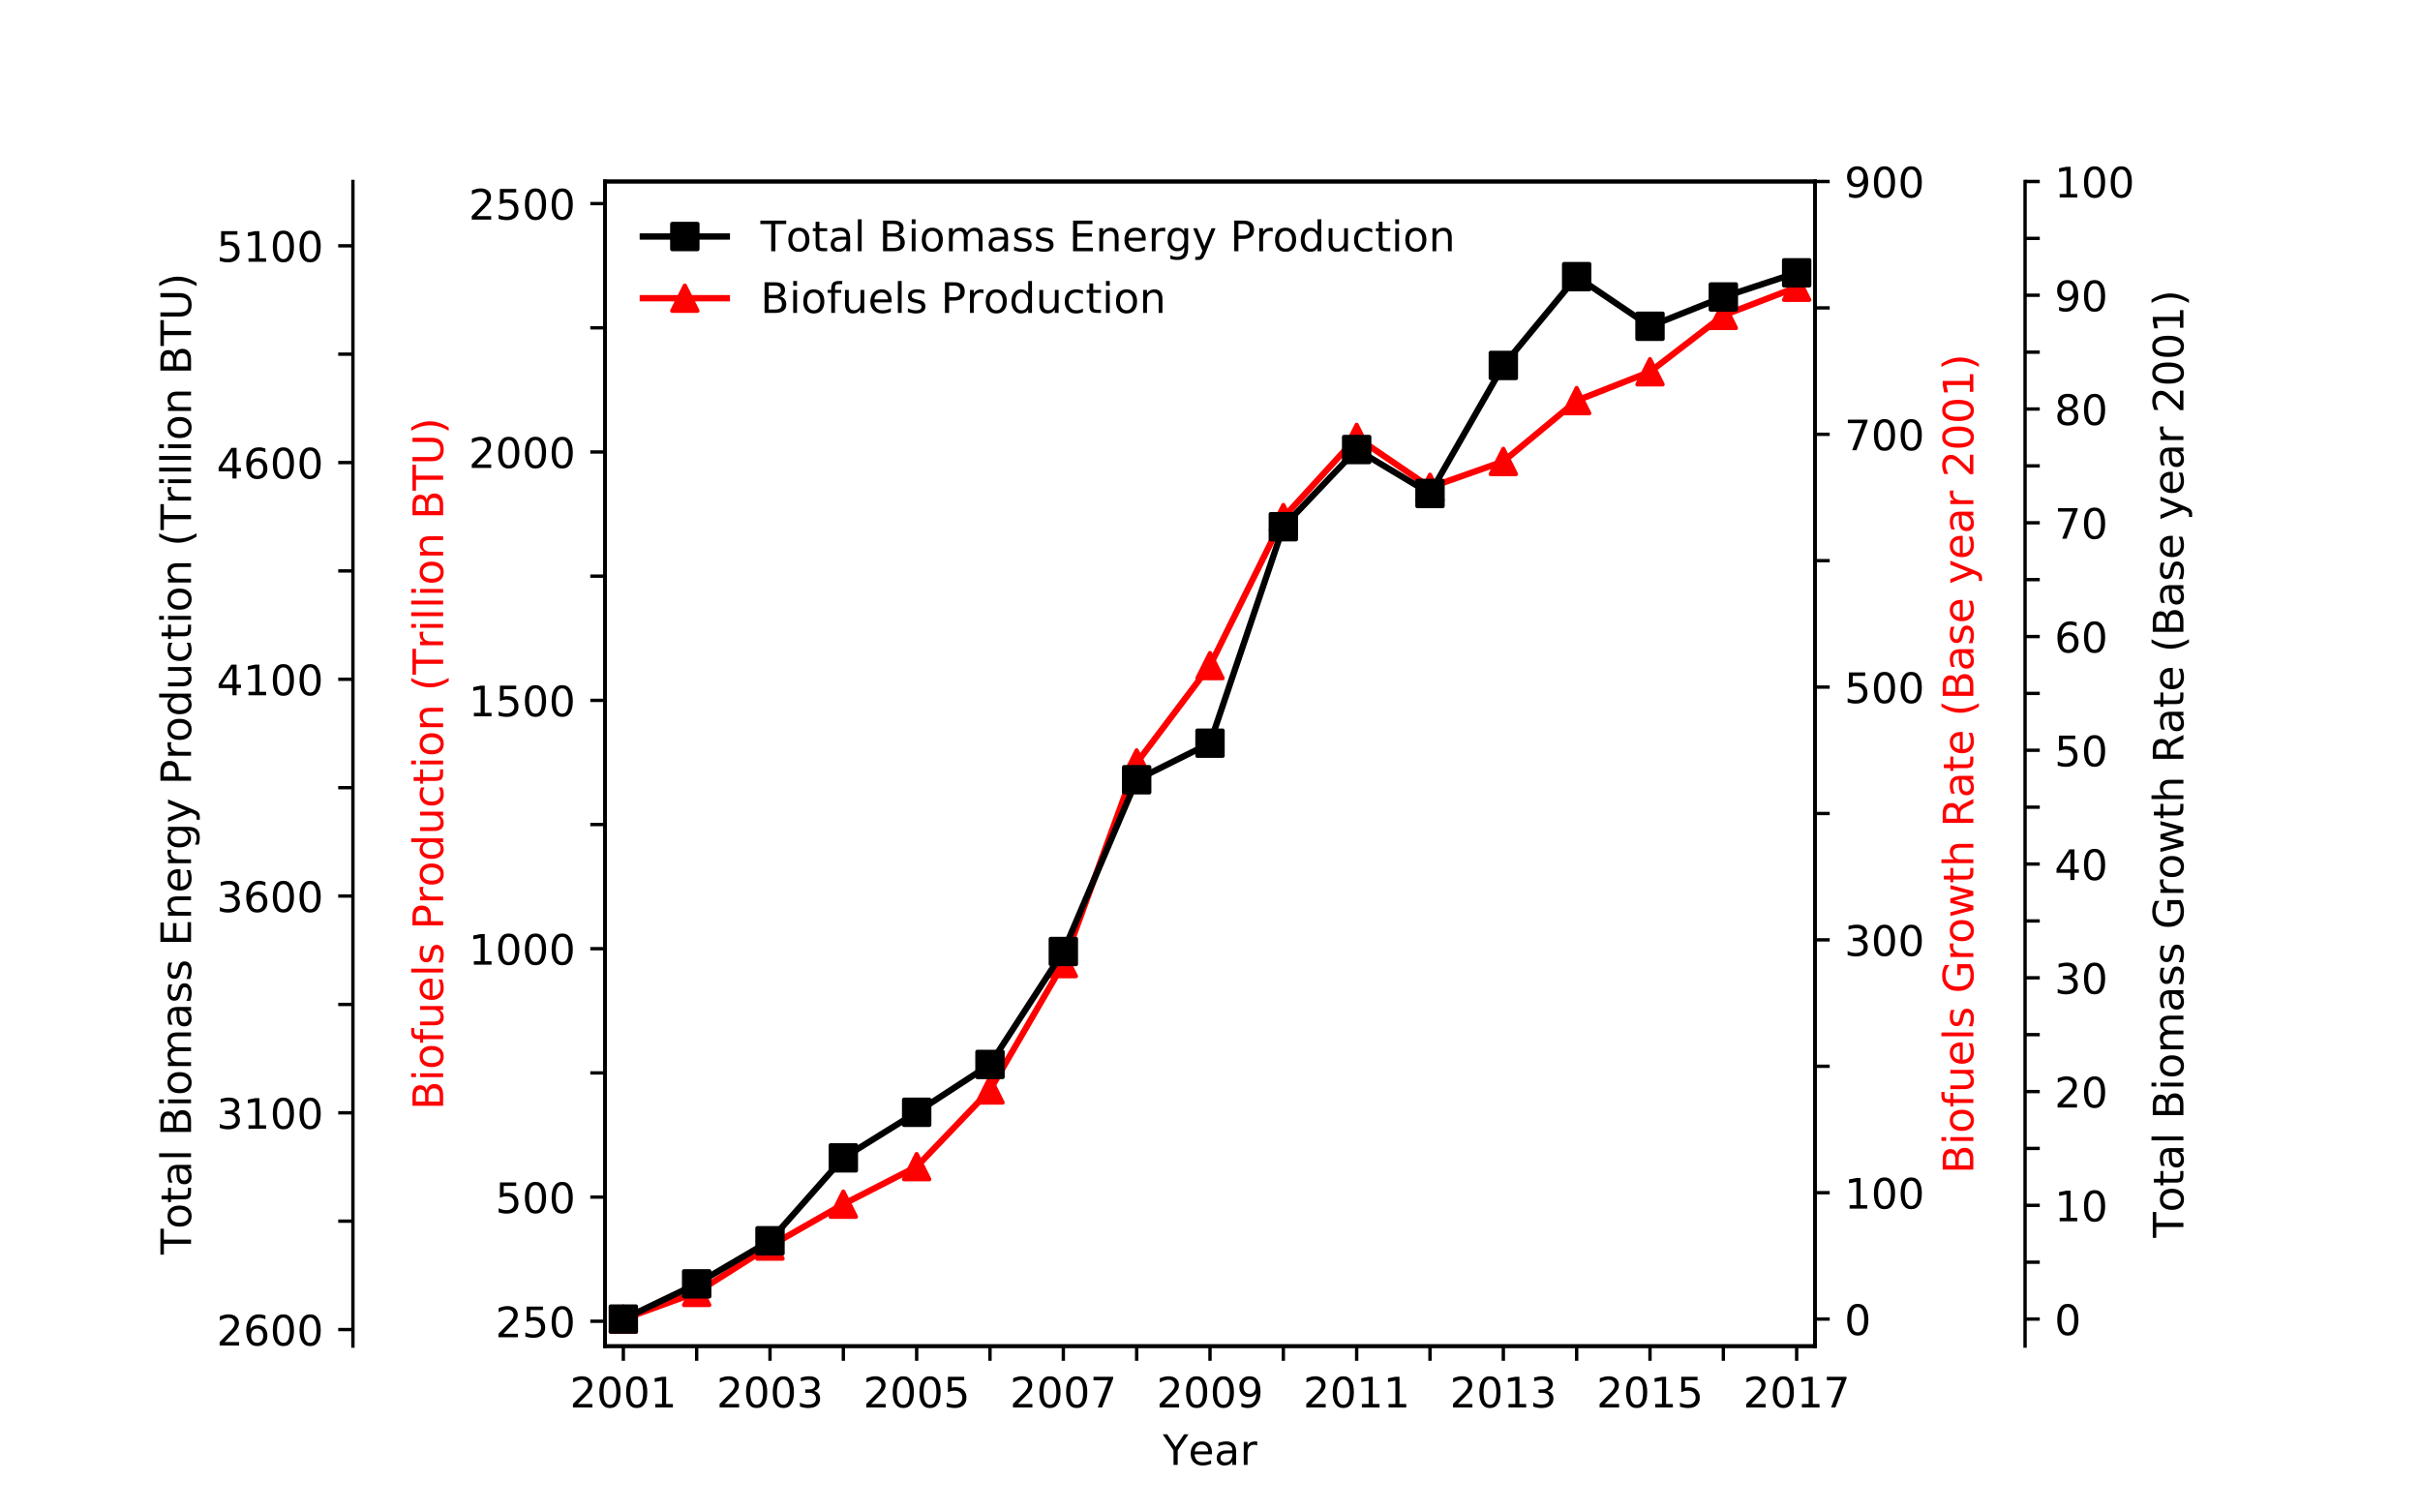 <?xml version="1.0" encoding="utf-8" standalone="no"?>
<!DOCTYPE svg PUBLIC "-//W3C//DTD SVG 1.1//EN"
  "http://www.w3.org/Graphics/SVG/1.1/DTD/svg11.dtd">
<!-- Created with matplotlib (http://matplotlib.org/) -->
<svg height="360pt" version="1.1" viewBox="0 0 576 360" width="576pt" xmlns="http://www.w3.org/2000/svg" xmlns:xlink="http://www.w3.org/1999/xlink">
 <defs>
  <style type="text/css">
*{stroke-linecap:butt;stroke-linejoin:round;}
  </style>
 </defs>
 <g id="figure_1">
  <g id="patch_1">
   <path d="M 0 360 
L 576 360 
L 576 0 
L 0 0 
z
" style="fill:#ffffff;"/>
  </g>
  <g id="axes_1">
   <g id="patch_2">
    <path d="M 144 320.4 
L 432 320.4 
L 432 43.2 
L 144 43.2 
z
" style="fill:#ffffff;"/>
   </g>
   <g id="matplotlib.axis_1">
    <g id="xtick_1">
     <g id="line2d_1">
      <defs>
       <path d="M 0 0 
L 0 3.5 
" id="mcd5479db52" style="stroke:#000000;stroke-width:0.8;"/>
      </defs>
      <g>
       <use style="stroke:#000000;stroke-width:0.8;" x="148.364" xlink:href="#mcd5479db52" y="320.4"/>
      </g>
     </g>
     <g id="text_1">
      <!-- 2001 -->
      <defs>
       <path d="M 19.188 8.297 
L 53.609 8.297 
L 53.609 0 
L 7.328 0 
L 7.328 8.297 
Q 12.938 14.109 22.625 23.891 
Q 32.328 33.688 34.812 36.531 
Q 39.547 41.844 41.422 45.531 
Q 43.312 49.219 43.312 52.781 
Q 43.312 58.594 39.234 62.25 
Q 35.156 65.922 28.609 65.922 
Q 23.969 65.922 18.812 64.312 
Q 13.672 62.703 7.812 59.422 
L 7.812 69.391 
Q 13.766 71.781 18.938 73 
Q 24.125 74.219 28.422 74.219 
Q 39.75 74.219 46.484 68.547 
Q 53.219 62.891 53.219 53.422 
Q 53.219 48.922 51.531 44.891 
Q 49.859 40.875 45.406 35.406 
Q 44.188 33.984 37.641 27.219 
Q 31.109 20.453 19.188 8.297 
z
" id="DejaVuSans-32"/>
       <path d="M 31.781 66.406 
Q 24.172 66.406 20.328 58.906 
Q 16.5 51.422 16.5 36.375 
Q 16.5 21.391 20.328 13.891 
Q 24.172 6.391 31.781 6.391 
Q 39.453 6.391 43.281 13.891 
Q 47.125 21.391 47.125 36.375 
Q 47.125 51.422 43.281 58.906 
Q 39.453 66.406 31.781 66.406 
z
M 31.781 74.219 
Q 44.047 74.219 50.516 64.516 
Q 56.984 54.828 56.984 36.375 
Q 56.984 17.969 50.516 8.266 
Q 44.047 -1.422 31.781 -1.422 
Q 19.531 -1.422 13.062 8.266 
Q 6.594 17.969 6.594 36.375 
Q 6.594 54.828 13.062 64.516 
Q 19.531 74.219 31.781 74.219 
z
" id="DejaVuSans-30"/>
       <path d="M 12.406 8.297 
L 28.516 8.297 
L 28.516 63.922 
L 10.984 60.406 
L 10.984 69.391 
L 28.422 72.906 
L 38.281 72.906 
L 38.281 8.297 
L 54.391 8.297 
L 54.391 0 
L 12.406 0 
z
" id="DejaVuSans-31"/>
      </defs>
      <g transform="translate(135.639 334.998)scale(0.1 -0.1)">
       <use xlink:href="#DejaVuSans-32"/>
       <use x="63.623" xlink:href="#DejaVuSans-30"/>
       <use x="127.246" xlink:href="#DejaVuSans-30"/>
       <use x="190.869" xlink:href="#DejaVuSans-31"/>
      </g>
     </g>
    </g>
    <g id="xtick_2">
     <g id="line2d_2">
      <g>
       <use style="stroke:#000000;stroke-width:0.8;" x="165.818" xlink:href="#mcd5479db52" y="320.4"/>
      </g>
     </g>
    </g>
    <g id="xtick_3">
     <g id="line2d_3">
      <g>
       <use style="stroke:#000000;stroke-width:0.8;" x="183.273" xlink:href="#mcd5479db52" y="320.4"/>
      </g>
     </g>
     <g id="text_2">
      <!-- 2003 -->
      <defs>
       <path d="M 40.578 39.312 
Q 47.656 37.797 51.625 33 
Q 55.609 28.219 55.609 21.188 
Q 55.609 10.406 48.188 4.484 
Q 40.766 -1.422 27.094 -1.422 
Q 22.516 -1.422 17.656 -0.516 
Q 12.797 0.391 7.625 2.203 
L 7.625 11.719 
Q 11.719 9.328 16.594 8.109 
Q 21.484 6.891 26.812 6.891 
Q 36.078 6.891 40.938 10.547 
Q 45.797 14.203 45.797 21.188 
Q 45.797 27.641 41.281 31.266 
Q 36.766 34.906 28.719 34.906 
L 20.219 34.906 
L 20.219 43.016 
L 29.109 43.016 
Q 36.375 43.016 40.234 45.922 
Q 44.094 48.828 44.094 54.297 
Q 44.094 59.906 40.109 62.906 
Q 36.141 65.922 28.719 65.922 
Q 24.656 65.922 20.016 65.031 
Q 15.375 64.156 9.812 62.312 
L 9.812 71.094 
Q 15.438 72.656 20.344 73.438 
Q 25.25 74.219 29.594 74.219 
Q 40.828 74.219 47.359 69.109 
Q 53.906 64.016 53.906 55.328 
Q 53.906 49.266 50.438 45.094 
Q 46.969 40.922 40.578 39.312 
z
" id="DejaVuSans-33"/>
      </defs>
      <g transform="translate(170.548 334.998)scale(0.1 -0.1)">
       <use xlink:href="#DejaVuSans-32"/>
       <use x="63.623" xlink:href="#DejaVuSans-30"/>
       <use x="127.246" xlink:href="#DejaVuSans-30"/>
       <use x="190.869" xlink:href="#DejaVuSans-33"/>
      </g>
     </g>
    </g>
    <g id="xtick_4">
     <g id="line2d_4">
      <g>
       <use style="stroke:#000000;stroke-width:0.8;" x="200.727" xlink:href="#mcd5479db52" y="320.4"/>
      </g>
     </g>
    </g>
    <g id="xtick_5">
     <g id="line2d_5">
      <g>
       <use style="stroke:#000000;stroke-width:0.8;" x="218.182" xlink:href="#mcd5479db52" y="320.4"/>
      </g>
     </g>
     <g id="text_3">
      <!-- 2005 -->
      <defs>
       <path d="M 10.797 72.906 
L 49.516 72.906 
L 49.516 64.594 
L 19.828 64.594 
L 19.828 46.734 
Q 21.969 47.469 24.109 47.828 
Q 26.266 48.188 28.422 48.188 
Q 40.625 48.188 47.75 41.5 
Q 54.891 34.812 54.891 23.391 
Q 54.891 11.625 47.562 5.094 
Q 40.234 -1.422 26.906 -1.422 
Q 22.312 -1.422 17.547 -0.641 
Q 12.797 0.141 7.719 1.703 
L 7.719 11.625 
Q 12.109 9.234 16.797 8.062 
Q 21.484 6.891 26.703 6.891 
Q 35.156 6.891 40.078 11.328 
Q 45.016 15.766 45.016 23.391 
Q 45.016 31 40.078 35.438 
Q 35.156 39.891 26.703 39.891 
Q 22.75 39.891 18.812 39.016 
Q 14.891 38.141 10.797 36.281 
z
" id="DejaVuSans-35"/>
      </defs>
      <g transform="translate(205.457 334.998)scale(0.1 -0.1)">
       <use xlink:href="#DejaVuSans-32"/>
       <use x="63.623" xlink:href="#DejaVuSans-30"/>
       <use x="127.246" xlink:href="#DejaVuSans-30"/>
       <use x="190.869" xlink:href="#DejaVuSans-35"/>
      </g>
     </g>
    </g>
    <g id="xtick_6">
     <g id="line2d_6">
      <g>
       <use style="stroke:#000000;stroke-width:0.8;" x="235.636" xlink:href="#mcd5479db52" y="320.4"/>
      </g>
     </g>
    </g>
    <g id="xtick_7">
     <g id="line2d_7">
      <g>
       <use style="stroke:#000000;stroke-width:0.8;" x="253.091" xlink:href="#mcd5479db52" y="320.4"/>
      </g>
     </g>
     <g id="text_4">
      <!-- 2007 -->
      <defs>
       <path d="M 8.203 72.906 
L 55.078 72.906 
L 55.078 68.703 
L 28.609 0 
L 18.312 0 
L 43.219 64.594 
L 8.203 64.594 
z
" id="DejaVuSans-37"/>
      </defs>
      <g transform="translate(240.366 334.998)scale(0.1 -0.1)">
       <use xlink:href="#DejaVuSans-32"/>
       <use x="63.623" xlink:href="#DejaVuSans-30"/>
       <use x="127.246" xlink:href="#DejaVuSans-30"/>
       <use x="190.869" xlink:href="#DejaVuSans-37"/>
      </g>
     </g>
    </g>
    <g id="xtick_8">
     <g id="line2d_8">
      <g>
       <use style="stroke:#000000;stroke-width:0.8;" x="270.545" xlink:href="#mcd5479db52" y="320.4"/>
      </g>
     </g>
    </g>
    <g id="xtick_9">
     <g id="line2d_9">
      <g>
       <use style="stroke:#000000;stroke-width:0.8;" x="288" xlink:href="#mcd5479db52" y="320.4"/>
      </g>
     </g>
     <g id="text_5">
      <!-- 2009 -->
      <defs>
       <path d="M 10.984 1.516 
L 10.984 10.5 
Q 14.703 8.734 18.5 7.812 
Q 22.312 6.891 25.984 6.891 
Q 35.75 6.891 40.891 13.453 
Q 46.047 20.016 46.781 33.406 
Q 43.953 29.203 39.594 26.953 
Q 35.25 24.703 29.984 24.703 
Q 19.047 24.703 12.672 31.312 
Q 6.297 37.938 6.297 49.422 
Q 6.297 60.641 12.938 67.422 
Q 19.578 74.219 30.609 74.219 
Q 43.266 74.219 49.922 64.516 
Q 56.594 54.828 56.594 36.375 
Q 56.594 19.141 48.406 8.859 
Q 40.234 -1.422 26.422 -1.422 
Q 22.703 -1.422 18.891 -0.688 
Q 15.094 0.047 10.984 1.516 
z
M 30.609 32.422 
Q 37.25 32.422 41.125 36.953 
Q 45.016 41.5 45.016 49.422 
Q 45.016 57.281 41.125 61.844 
Q 37.25 66.406 30.609 66.406 
Q 23.969 66.406 20.094 61.844 
Q 16.219 57.281 16.219 49.422 
Q 16.219 41.5 20.094 36.953 
Q 23.969 32.422 30.609 32.422 
z
" id="DejaVuSans-39"/>
      </defs>
      <g transform="translate(275.275 334.998)scale(0.1 -0.1)">
       <use xlink:href="#DejaVuSans-32"/>
       <use x="63.623" xlink:href="#DejaVuSans-30"/>
       <use x="127.246" xlink:href="#DejaVuSans-30"/>
       <use x="190.869" xlink:href="#DejaVuSans-39"/>
      </g>
     </g>
    </g>
    <g id="xtick_10">
     <g id="line2d_10">
      <g>
       <use style="stroke:#000000;stroke-width:0.8;" x="305.455" xlink:href="#mcd5479db52" y="320.4"/>
      </g>
     </g>
    </g>
    <g id="xtick_11">
     <g id="line2d_11">
      <g>
       <use style="stroke:#000000;stroke-width:0.8;" x="322.909" xlink:href="#mcd5479db52" y="320.4"/>
      </g>
     </g>
     <g id="text_6">
      <!-- 2011 -->
      <g transform="translate(310.184 334.998)scale(0.1 -0.1)">
       <use xlink:href="#DejaVuSans-32"/>
       <use x="63.623" xlink:href="#DejaVuSans-30"/>
       <use x="127.246" xlink:href="#DejaVuSans-31"/>
       <use x="190.869" xlink:href="#DejaVuSans-31"/>
      </g>
     </g>
    </g>
    <g id="xtick_12">
     <g id="line2d_12">
      <g>
       <use style="stroke:#000000;stroke-width:0.8;" x="340.364" xlink:href="#mcd5479db52" y="320.4"/>
      </g>
     </g>
    </g>
    <g id="xtick_13">
     <g id="line2d_13">
      <g>
       <use style="stroke:#000000;stroke-width:0.8;" x="357.818" xlink:href="#mcd5479db52" y="320.4"/>
      </g>
     </g>
     <g id="text_7">
      <!-- 2013 -->
      <g transform="translate(345.093 334.998)scale(0.1 -0.1)">
       <use xlink:href="#DejaVuSans-32"/>
       <use x="63.623" xlink:href="#DejaVuSans-30"/>
       <use x="127.246" xlink:href="#DejaVuSans-31"/>
       <use x="190.869" xlink:href="#DejaVuSans-33"/>
      </g>
     </g>
    </g>
    <g id="xtick_14">
     <g id="line2d_14">
      <g>
       <use style="stroke:#000000;stroke-width:0.8;" x="375.273" xlink:href="#mcd5479db52" y="320.4"/>
      </g>
     </g>
    </g>
    <g id="xtick_15">
     <g id="line2d_15">
      <g>
       <use style="stroke:#000000;stroke-width:0.8;" x="392.727" xlink:href="#mcd5479db52" y="320.4"/>
      </g>
     </g>
     <g id="text_8">
      <!-- 2015 -->
      <g transform="translate(380.002 334.998)scale(0.1 -0.1)">
       <use xlink:href="#DejaVuSans-32"/>
       <use x="63.623" xlink:href="#DejaVuSans-30"/>
       <use x="127.246" xlink:href="#DejaVuSans-31"/>
       <use x="190.869" xlink:href="#DejaVuSans-35"/>
      </g>
     </g>
    </g>
    <g id="xtick_16">
     <g id="line2d_16">
      <g>
       <use style="stroke:#000000;stroke-width:0.8;" x="410.182" xlink:href="#mcd5479db52" y="320.4"/>
      </g>
     </g>
    </g>
    <g id="xtick_17">
     <g id="line2d_17">
      <g>
       <use style="stroke:#000000;stroke-width:0.8;" x="427.636" xlink:href="#mcd5479db52" y="320.4"/>
      </g>
     </g>
     <g id="text_9">
      <!-- 2017 -->
      <g transform="translate(414.911 334.998)scale(0.1 -0.1)">
       <use xlink:href="#DejaVuSans-32"/>
       <use x="63.623" xlink:href="#DejaVuSans-30"/>
       <use x="127.246" xlink:href="#DejaVuSans-31"/>
       <use x="190.869" xlink:href="#DejaVuSans-37"/>
      </g>
     </g>
    </g>
    <g id="text_10">
     <!-- Year -->
     <defs>
      <path d="M -0.203 72.906 
L 10.406 72.906 
L 30.609 42.922 
L 50.688 72.906 
L 61.281 72.906 
L 35.5 34.719 
L 35.5 0 
L 25.594 0 
L 25.594 34.719 
z
" id="DejaVuSans-59"/>
      <path d="M 56.203 29.594 
L 56.203 25.203 
L 14.891 25.203 
Q 15.484 15.922 20.484 11.062 
Q 25.484 6.203 34.422 6.203 
Q 39.594 6.203 44.453 7.469 
Q 49.312 8.734 54.109 11.281 
L 54.109 2.781 
Q 49.266 0.734 44.188 -0.344 
Q 39.109 -1.422 33.891 -1.422 
Q 20.797 -1.422 13.156 6.188 
Q 5.516 13.812 5.516 26.812 
Q 5.516 40.234 12.766 48.109 
Q 20.016 56 32.328 56 
Q 43.359 56 49.781 48.891 
Q 56.203 41.797 56.203 29.594 
z
M 47.219 32.234 
Q 47.125 39.594 43.094 43.984 
Q 39.062 48.391 32.422 48.391 
Q 24.906 48.391 20.391 44.141 
Q 15.875 39.891 15.188 32.172 
z
" id="DejaVuSans-65"/>
      <path d="M 34.281 27.484 
Q 23.391 27.484 19.188 25 
Q 14.984 22.516 14.984 16.5 
Q 14.984 11.719 18.141 8.906 
Q 21.297 6.109 26.703 6.109 
Q 34.188 6.109 38.703 11.406 
Q 43.219 16.703 43.219 25.484 
L 43.219 27.484 
z
M 52.203 31.203 
L 52.203 0 
L 43.219 0 
L 43.219 8.297 
Q 40.141 3.328 35.547 0.953 
Q 30.953 -1.422 24.312 -1.422 
Q 15.922 -1.422 10.953 3.297 
Q 6 8.016 6 15.922 
Q 6 25.141 12.172 29.828 
Q 18.359 34.516 30.609 34.516 
L 43.219 34.516 
L 43.219 35.406 
Q 43.219 41.609 39.141 45 
Q 35.062 48.391 27.688 48.391 
Q 23 48.391 18.547 47.266 
Q 14.109 46.141 10.016 43.891 
L 10.016 52.203 
Q 14.938 54.109 19.578 55.047 
Q 24.219 56 28.609 56 
Q 40.484 56 46.344 49.844 
Q 52.203 43.703 52.203 31.203 
z
" id="DejaVuSans-61"/>
      <path d="M 41.109 46.297 
Q 39.594 47.172 37.812 47.578 
Q 36.031 48 33.891 48 
Q 26.266 48 22.188 43.047 
Q 18.109 38.094 18.109 28.812 
L 18.109 0 
L 9.078 0 
L 9.078 54.688 
L 18.109 54.688 
L 18.109 46.188 
Q 20.953 51.172 25.484 53.578 
Q 30.031 56 36.531 56 
Q 37.453 56 38.578 55.875 
Q 39.703 55.766 41.062 55.516 
z
" id="DejaVuSans-72"/>
     </defs>
     <g transform="translate(276.76 348.677)scale(0.1 -0.1)">
      <use xlink:href="#DejaVuSans-59"/>
      <use x="60.881" xlink:href="#DejaVuSans-65"/>
      <use x="122.404" xlink:href="#DejaVuSans-61"/>
      <use x="183.684" xlink:href="#DejaVuSans-72"/>
     </g>
    </g>
   </g>
   <g id="matplotlib.axis_2">
    <g id="ytick_1">
     <g id="line2d_18">
      <defs>
       <path d="M 0 0 
L -3.5 0 
" id="m358e3f9384" style="stroke:#000000;stroke-width:0.8;"/>
      </defs>
      <g>
       <use style="stroke:#000000;stroke-width:0.8;" x="144" xlink:href="#m358e3f9384" y="314.488"/>
      </g>
     </g>
     <g id="text_11">
      <!-- 250 -->
      <g transform="translate(117.912 318.288)scale(0.1 -0.1)">
       <use xlink:href="#DejaVuSans-32"/>
       <use x="63.623" xlink:href="#DejaVuSans-35"/>
       <use x="127.246" xlink:href="#DejaVuSans-30"/>
      </g>
     </g>
    </g>
    <g id="ytick_2">
     <g id="line2d_19">
      <g>
       <use style="stroke:#000000;stroke-width:0.8;" x="144" xlink:href="#m358e3f9384" y="284.93"/>
      </g>
     </g>
     <g id="text_12">
      <!-- 500 -->
      <g transform="translate(117.912 288.729)scale(0.1 -0.1)">
       <use xlink:href="#DejaVuSans-35"/>
       <use x="63.623" xlink:href="#DejaVuSans-30"/>
       <use x="127.246" xlink:href="#DejaVuSans-30"/>
      </g>
     </g>
    </g>
    <g id="ytick_3">
     <g id="line2d_20">
      <g>
       <use style="stroke:#000000;stroke-width:0.8;" x="144" xlink:href="#m358e3f9384" y="255.372"/>
      </g>
     </g>
    </g>
    <g id="ytick_4">
     <g id="line2d_21">
      <g>
       <use style="stroke:#000000;stroke-width:0.8;" x="144" xlink:href="#m358e3f9384" y="225.814"/>
      </g>
     </g>
     <g id="text_13">
      <!-- 1000 -->
      <g transform="translate(111.55 229.613)scale(0.1 -0.1)">
       <use xlink:href="#DejaVuSans-31"/>
       <use x="63.623" xlink:href="#DejaVuSans-30"/>
       <use x="127.246" xlink:href="#DejaVuSans-30"/>
       <use x="190.869" xlink:href="#DejaVuSans-30"/>
      </g>
     </g>
    </g>
    <g id="ytick_5">
     <g id="line2d_22">
      <g>
       <use style="stroke:#000000;stroke-width:0.8;" x="144" xlink:href="#m358e3f9384" y="196.256"/>
      </g>
     </g>
    </g>
    <g id="ytick_6">
     <g id="line2d_23">
      <g>
       <use style="stroke:#000000;stroke-width:0.8;" x="144" xlink:href="#m358e3f9384" y="166.698"/>
      </g>
     </g>
     <g id="text_14">
      <!-- 1500 -->
      <g transform="translate(111.55 170.497)scale(0.1 -0.1)">
       <use xlink:href="#DejaVuSans-31"/>
       <use x="63.623" xlink:href="#DejaVuSans-35"/>
       <use x="127.246" xlink:href="#DejaVuSans-30"/>
       <use x="190.869" xlink:href="#DejaVuSans-30"/>
      </g>
     </g>
    </g>
    <g id="ytick_7">
     <g id="line2d_24">
      <g>
       <use style="stroke:#000000;stroke-width:0.8;" x="144" xlink:href="#m358e3f9384" y="137.139"/>
      </g>
     </g>
    </g>
    <g id="ytick_8">
     <g id="line2d_25">
      <g>
       <use style="stroke:#000000;stroke-width:0.8;" x="144" xlink:href="#m358e3f9384" y="107.581"/>
      </g>
     </g>
     <g id="text_15">
      <!-- 2000 -->
      <g transform="translate(111.55 111.38)scale(0.1 -0.1)">
       <use xlink:href="#DejaVuSans-32"/>
       <use x="63.623" xlink:href="#DejaVuSans-30"/>
       <use x="127.246" xlink:href="#DejaVuSans-30"/>
       <use x="190.869" xlink:href="#DejaVuSans-30"/>
      </g>
     </g>
    </g>
    <g id="ytick_9">
     <g id="line2d_26">
      <g>
       <use style="stroke:#000000;stroke-width:0.8;" x="144" xlink:href="#m358e3f9384" y="78.023"/>
      </g>
     </g>
    </g>
    <g id="ytick_10">
     <g id="line2d_27">
      <g>
       <use style="stroke:#000000;stroke-width:0.8;" x="144" xlink:href="#m358e3f9384" y="48.465"/>
      </g>
     </g>
     <g id="text_16">
      <!-- 2500 -->
      <g transform="translate(111.55 52.264)scale(0.1 -0.1)">
       <use xlink:href="#DejaVuSans-32"/>
       <use x="63.623" xlink:href="#DejaVuSans-35"/>
       <use x="127.246" xlink:href="#DejaVuSans-30"/>
       <use x="190.869" xlink:href="#DejaVuSans-30"/>
      </g>
     </g>
    </g>
    <g id="text_17">
     <!-- Biofuels Production (Trillion BTU) -->
     <defs>
      <path d="M 19.672 34.812 
L 19.672 8.109 
L 35.5 8.109 
Q 43.453 8.109 47.281 11.406 
Q 51.125 14.703 51.125 21.484 
Q 51.125 28.328 47.281 31.562 
Q 43.453 34.812 35.5 34.812 
z
M 19.672 64.797 
L 19.672 42.828 
L 34.281 42.828 
Q 41.5 42.828 45.031 45.531 
Q 48.578 48.25 48.578 53.812 
Q 48.578 59.328 45.031 62.062 
Q 41.5 64.797 34.281 64.797 
z
M 9.812 72.906 
L 35.016 72.906 
Q 46.297 72.906 52.391 68.219 
Q 58.5 63.531 58.5 54.891 
Q 58.5 48.188 55.375 44.234 
Q 52.25 40.281 46.188 39.312 
Q 53.469 37.75 57.5 32.781 
Q 61.531 27.828 61.531 20.406 
Q 61.531 10.641 54.891 5.312 
Q 48.25 0 35.984 0 
L 9.812 0 
z
" id="DejaVuSans-42"/>
      <path d="M 9.422 54.688 
L 18.406 54.688 
L 18.406 0 
L 9.422 0 
z
M 9.422 75.984 
L 18.406 75.984 
L 18.406 64.594 
L 9.422 64.594 
z
" id="DejaVuSans-69"/>
      <path d="M 30.609 48.391 
Q 23.391 48.391 19.188 42.75 
Q 14.984 37.109 14.984 27.297 
Q 14.984 17.484 19.156 11.844 
Q 23.344 6.203 30.609 6.203 
Q 37.797 6.203 41.984 11.859 
Q 46.188 17.531 46.188 27.297 
Q 46.188 37.016 41.984 42.703 
Q 37.797 48.391 30.609 48.391 
z
M 30.609 56 
Q 42.328 56 49.016 48.375 
Q 55.719 40.766 55.719 27.297 
Q 55.719 13.875 49.016 6.219 
Q 42.328 -1.422 30.609 -1.422 
Q 18.844 -1.422 12.172 6.219 
Q 5.516 13.875 5.516 27.297 
Q 5.516 40.766 12.172 48.375 
Q 18.844 56 30.609 56 
z
" id="DejaVuSans-6f"/>
      <path d="M 37.109 75.984 
L 37.109 68.5 
L 28.516 68.5 
Q 23.688 68.5 21.797 66.547 
Q 19.922 64.594 19.922 59.516 
L 19.922 54.688 
L 34.719 54.688 
L 34.719 47.703 
L 19.922 47.703 
L 19.922 0 
L 10.891 0 
L 10.891 47.703 
L 2.297 47.703 
L 2.297 54.688 
L 10.891 54.688 
L 10.891 58.5 
Q 10.891 67.625 15.141 71.797 
Q 19.391 75.984 28.609 75.984 
z
" id="DejaVuSans-66"/>
      <path d="M 8.5 21.578 
L 8.5 54.688 
L 17.484 54.688 
L 17.484 21.922 
Q 17.484 14.156 20.5 10.266 
Q 23.531 6.391 29.594 6.391 
Q 36.859 6.391 41.078 11.031 
Q 45.312 15.672 45.312 23.688 
L 45.312 54.688 
L 54.297 54.688 
L 54.297 0 
L 45.312 0 
L 45.312 8.406 
Q 42.047 3.422 37.719 1 
Q 33.406 -1.422 27.688 -1.422 
Q 18.266 -1.422 13.375 4.438 
Q 8.5 10.297 8.5 21.578 
z
M 31.109 56 
z
" id="DejaVuSans-75"/>
      <path d="M 9.422 75.984 
L 18.406 75.984 
L 18.406 0 
L 9.422 0 
z
" id="DejaVuSans-6c"/>
      <path d="M 44.281 53.078 
L 44.281 44.578 
Q 40.484 46.531 36.375 47.5 
Q 32.281 48.484 27.875 48.484 
Q 21.188 48.484 17.844 46.438 
Q 14.5 44.391 14.5 40.281 
Q 14.5 37.156 16.891 35.375 
Q 19.281 33.594 26.516 31.984 
L 29.594 31.297 
Q 39.156 29.25 43.188 25.516 
Q 47.219 21.781 47.219 15.094 
Q 47.219 7.469 41.188 3.016 
Q 35.156 -1.422 24.609 -1.422 
Q 20.219 -1.422 15.453 -0.562 
Q 10.688 0.297 5.422 2 
L 5.422 11.281 
Q 10.406 8.688 15.234 7.391 
Q 20.062 6.109 24.812 6.109 
Q 31.156 6.109 34.562 8.281 
Q 37.984 10.453 37.984 14.406 
Q 37.984 18.062 35.516 20.016 
Q 33.062 21.969 24.703 23.781 
L 21.578 24.516 
Q 13.234 26.266 9.516 29.906 
Q 5.812 33.547 5.812 39.891 
Q 5.812 47.609 11.281 51.797 
Q 16.75 56 26.812 56 
Q 31.781 56 36.172 55.266 
Q 40.578 54.547 44.281 53.078 
z
" id="DejaVuSans-73"/>
      <path id="DejaVuSans-20"/>
      <path d="M 19.672 64.797 
L 19.672 37.406 
L 32.078 37.406 
Q 38.969 37.406 42.719 40.969 
Q 46.484 44.531 46.484 51.125 
Q 46.484 57.672 42.719 61.234 
Q 38.969 64.797 32.078 64.797 
z
M 9.812 72.906 
L 32.078 72.906 
Q 44.344 72.906 50.609 67.359 
Q 56.891 61.812 56.891 51.125 
Q 56.891 40.328 50.609 34.812 
Q 44.344 29.297 32.078 29.297 
L 19.672 29.297 
L 19.672 0 
L 9.812 0 
z
" id="DejaVuSans-50"/>
      <path d="M 45.406 46.391 
L 45.406 75.984 
L 54.391 75.984 
L 54.391 0 
L 45.406 0 
L 45.406 8.203 
Q 42.578 3.328 38.25 0.953 
Q 33.938 -1.422 27.875 -1.422 
Q 17.969 -1.422 11.734 6.484 
Q 5.516 14.406 5.516 27.297 
Q 5.516 40.188 11.734 48.094 
Q 17.969 56 27.875 56 
Q 33.938 56 38.25 53.625 
Q 42.578 51.266 45.406 46.391 
z
M 14.797 27.297 
Q 14.797 17.391 18.875 11.75 
Q 22.953 6.109 30.078 6.109 
Q 37.203 6.109 41.297 11.75 
Q 45.406 17.391 45.406 27.297 
Q 45.406 37.203 41.297 42.844 
Q 37.203 48.484 30.078 48.484 
Q 22.953 48.484 18.875 42.844 
Q 14.797 37.203 14.797 27.297 
z
" id="DejaVuSans-64"/>
      <path d="M 48.781 52.594 
L 48.781 44.188 
Q 44.969 46.297 41.141 47.344 
Q 37.312 48.391 33.406 48.391 
Q 24.656 48.391 19.812 42.844 
Q 14.984 37.312 14.984 27.297 
Q 14.984 17.281 19.812 11.734 
Q 24.656 6.203 33.406 6.203 
Q 37.312 6.203 41.141 7.25 
Q 44.969 8.297 48.781 10.406 
L 48.781 2.094 
Q 45.016 0.344 40.984 -0.531 
Q 36.969 -1.422 32.422 -1.422 
Q 20.062 -1.422 12.781 6.344 
Q 5.516 14.109 5.516 27.297 
Q 5.516 40.672 12.859 48.328 
Q 20.219 56 33.016 56 
Q 37.156 56 41.109 55.141 
Q 45.062 54.297 48.781 52.594 
z
" id="DejaVuSans-63"/>
      <path d="M 18.312 70.219 
L 18.312 54.688 
L 36.812 54.688 
L 36.812 47.703 
L 18.312 47.703 
L 18.312 18.016 
Q 18.312 11.328 20.141 9.422 
Q 21.969 7.516 27.594 7.516 
L 36.812 7.516 
L 36.812 0 
L 27.594 0 
Q 17.188 0 13.234 3.875 
Q 9.281 7.766 9.281 18.016 
L 9.281 47.703 
L 2.688 47.703 
L 2.688 54.688 
L 9.281 54.688 
L 9.281 70.219 
z
" id="DejaVuSans-74"/>
      <path d="M 54.891 33.016 
L 54.891 0 
L 45.906 0 
L 45.906 32.719 
Q 45.906 40.484 42.875 44.328 
Q 39.844 48.188 33.797 48.188 
Q 26.516 48.188 22.312 43.547 
Q 18.109 38.922 18.109 30.906 
L 18.109 0 
L 9.078 0 
L 9.078 54.688 
L 18.109 54.688 
L 18.109 46.188 
Q 21.344 51.125 25.703 53.562 
Q 30.078 56 35.797 56 
Q 45.219 56 50.047 50.172 
Q 54.891 44.344 54.891 33.016 
z
" id="DejaVuSans-6e"/>
      <path d="M 31 75.875 
Q 24.469 64.656 21.281 53.656 
Q 18.109 42.672 18.109 31.391 
Q 18.109 20.125 21.312 9.062 
Q 24.516 -2 31 -13.188 
L 23.188 -13.188 
Q 15.875 -1.703 12.234 9.375 
Q 8.594 20.453 8.594 31.391 
Q 8.594 42.281 12.203 53.312 
Q 15.828 64.359 23.188 75.875 
z
" id="DejaVuSans-28"/>
      <path d="M -0.297 72.906 
L 61.375 72.906 
L 61.375 64.594 
L 35.5 64.594 
L 35.5 0 
L 25.594 0 
L 25.594 64.594 
L -0.297 64.594 
z
" id="DejaVuSans-54"/>
      <path d="M 8.688 72.906 
L 18.609 72.906 
L 18.609 28.609 
Q 18.609 16.891 22.844 11.734 
Q 27.094 6.594 36.625 6.594 
Q 46.094 6.594 50.344 11.734 
Q 54.594 16.891 54.594 28.609 
L 54.594 72.906 
L 64.5 72.906 
L 64.5 27.391 
Q 64.5 13.141 57.438 5.859 
Q 50.391 -1.422 36.625 -1.422 
Q 22.797 -1.422 15.734 5.859 
Q 8.688 13.141 8.688 27.391 
z
" id="DejaVuSans-55"/>
      <path d="M 8.016 75.875 
L 15.828 75.875 
Q 23.141 64.359 26.781 53.312 
Q 30.422 42.281 30.422 31.391 
Q 30.422 20.453 26.781 9.375 
Q 23.141 -1.703 15.828 -13.188 
L 8.016 -13.188 
Q 14.5 -2 17.703 9.062 
Q 20.906 20.125 20.906 31.391 
Q 20.906 42.672 17.703 53.656 
Q 14.5 64.656 8.016 75.875 
z
" id="DejaVuSans-29"/>
     </defs>
     <g style="fill:#ff0000;" transform="translate(105.47 264.17)rotate(-90)scale(0.1 -0.1)">
      <use xlink:href="#DejaVuSans-42"/>
      <use x="68.604" xlink:href="#DejaVuSans-69"/>
      <use x="96.387" xlink:href="#DejaVuSans-6f"/>
      <use x="157.568" xlink:href="#DejaVuSans-66"/>
      <use x="192.773" xlink:href="#DejaVuSans-75"/>
      <use x="256.152" xlink:href="#DejaVuSans-65"/>
      <use x="317.676" xlink:href="#DejaVuSans-6c"/>
      <use x="345.459" xlink:href="#DejaVuSans-73"/>
      <use x="397.559" xlink:href="#DejaVuSans-20"/>
      <use x="429.346" xlink:href="#DejaVuSans-50"/>
      <use x="489.633" xlink:href="#DejaVuSans-72"/>
      <use x="530.715" xlink:href="#DejaVuSans-6f"/>
      <use x="591.896" xlink:href="#DejaVuSans-64"/>
      <use x="655.373" xlink:href="#DejaVuSans-75"/>
      <use x="718.752" xlink:href="#DejaVuSans-63"/>
      <use x="773.732" xlink:href="#DejaVuSans-74"/>
      <use x="812.941" xlink:href="#DejaVuSans-69"/>
      <use x="840.725" xlink:href="#DejaVuSans-6f"/>
      <use x="901.906" xlink:href="#DejaVuSans-6e"/>
      <use x="965.285" xlink:href="#DejaVuSans-20"/>
      <use x="997.072" xlink:href="#DejaVuSans-28"/>
      <use x="1036.086" xlink:href="#DejaVuSans-54"/>
      <use x="1096.951" xlink:href="#DejaVuSans-72"/>
      <use x="1138.064" xlink:href="#DejaVuSans-69"/>
      <use x="1165.848" xlink:href="#DejaVuSans-6c"/>
      <use x="1193.631" xlink:href="#DejaVuSans-6c"/>
      <use x="1221.414" xlink:href="#DejaVuSans-69"/>
      <use x="1249.197" xlink:href="#DejaVuSans-6f"/>
      <use x="1310.379" xlink:href="#DejaVuSans-6e"/>
      <use x="1373.758" xlink:href="#DejaVuSans-20"/>
      <use x="1405.545" xlink:href="#DejaVuSans-42"/>
      <use x="1474.148" xlink:href="#DejaVuSans-54"/>
      <use x="1535.232" xlink:href="#DejaVuSans-55"/>
      <use x="1608.426" xlink:href="#DejaVuSans-29"/>
     </g>
    </g>
   </g>
   <g id="line2d_28">
    <path clip-path="url(#p16ca6985e3)" d="M 148.364 313.962 
L 165.818 307.617 
L 183.273 296.589 
L 200.727 286.618 
L 218.182 277.686 
L 235.636 259.435 
L 253.091 229.353 
L 270.545 181.595 
L 288 158.431 
L 305.455 123.202 
L 322.909 104.116 
L 340.364 115.989 
L 357.818 109.835 
L 375.273 95.355 
L 392.727 88.494 
L 410.182 75.073 
L 427.636 68.371 
" style="fill:none;stroke:#ff0000;stroke-linecap:square;stroke-width:1.5;"/>
    <defs>
     <path d="M 0 -3 
L -3 3 
L 3 3 
z
" id="m2fbe22c765" style="stroke:#ff0000;stroke-linejoin:miter;"/>
    </defs>
    <g clip-path="url(#p16ca6985e3)">
     <use style="fill:#ff0000;stroke:#ff0000;stroke-linejoin:miter;" x="148.364" xlink:href="#m2fbe22c765" y="313.962"/>
     <use style="fill:#ff0000;stroke:#ff0000;stroke-linejoin:miter;" x="165.818" xlink:href="#m2fbe22c765" y="307.617"/>
     <use style="fill:#ff0000;stroke:#ff0000;stroke-linejoin:miter;" x="183.273" xlink:href="#m2fbe22c765" y="296.589"/>
     <use style="fill:#ff0000;stroke:#ff0000;stroke-linejoin:miter;" x="200.727" xlink:href="#m2fbe22c765" y="286.618"/>
     <use style="fill:#ff0000;stroke:#ff0000;stroke-linejoin:miter;" x="218.182" xlink:href="#m2fbe22c765" y="277.686"/>
     <use style="fill:#ff0000;stroke:#ff0000;stroke-linejoin:miter;" x="235.636" xlink:href="#m2fbe22c765" y="259.435"/>
     <use style="fill:#ff0000;stroke:#ff0000;stroke-linejoin:miter;" x="253.091" xlink:href="#m2fbe22c765" y="229.353"/>
     <use style="fill:#ff0000;stroke:#ff0000;stroke-linejoin:miter;" x="270.545" xlink:href="#m2fbe22c765" y="181.595"/>
     <use style="fill:#ff0000;stroke:#ff0000;stroke-linejoin:miter;" x="288" xlink:href="#m2fbe22c765" y="158.431"/>
     <use style="fill:#ff0000;stroke:#ff0000;stroke-linejoin:miter;" x="305.455" xlink:href="#m2fbe22c765" y="123.202"/>
     <use style="fill:#ff0000;stroke:#ff0000;stroke-linejoin:miter;" x="322.909" xlink:href="#m2fbe22c765" y="104.116"/>
     <use style="fill:#ff0000;stroke:#ff0000;stroke-linejoin:miter;" x="340.364" xlink:href="#m2fbe22c765" y="115.989"/>
     <use style="fill:#ff0000;stroke:#ff0000;stroke-linejoin:miter;" x="357.818" xlink:href="#m2fbe22c765" y="109.835"/>
     <use style="fill:#ff0000;stroke:#ff0000;stroke-linejoin:miter;" x="375.273" xlink:href="#m2fbe22c765" y="95.355"/>
     <use style="fill:#ff0000;stroke:#ff0000;stroke-linejoin:miter;" x="392.727" xlink:href="#m2fbe22c765" y="88.494"/>
     <use style="fill:#ff0000;stroke:#ff0000;stroke-linejoin:miter;" x="410.182" xlink:href="#m2fbe22c765" y="75.073"/>
     <use style="fill:#ff0000;stroke:#ff0000;stroke-linejoin:miter;" x="427.636" xlink:href="#m2fbe22c765" y="68.371"/>
    </g>
   </g>
   <g id="patch_3">
    <path d="M 144 320.4 
L 144 43.2 
" style="fill:none;stroke:#000000;stroke-linecap:square;stroke-linejoin:miter;stroke-width:0.8;"/>
   </g>
   <g id="patch_4">
    <path d="M 432 320.4 
L 432 43.2 
" style="fill:none;stroke:#000000;stroke-linecap:square;stroke-linejoin:miter;stroke-width:0.8;"/>
   </g>
   <g id="patch_5">
    <path d="M 144 320.4 
L 432 320.4 
" style="fill:none;stroke:#000000;stroke-linecap:square;stroke-linejoin:miter;stroke-width:0.8;"/>
   </g>
   <g id="patch_6">
    <path d="M 144 43.2 
L 432 43.2 
" style="fill:none;stroke:#000000;stroke-linecap:square;stroke-linejoin:miter;stroke-width:0.8;"/>
   </g>
   <g id="legend_1">
    <g id="line2d_29">
     <path d="M 153 56.298 
L 173 56.298 
" style="fill:none;stroke:#000000;stroke-linecap:square;stroke-width:1.5;"/>
    </g>
    <g id="line2d_30">
     <defs>
      <path d="M -3 3 
L 3 3 
L 3 -3 
L -3 -3 
z
" id="m56579326e6" style="stroke:#000000;stroke-linejoin:miter;"/>
     </defs>
     <g>
      <use style="stroke:#000000;stroke-linejoin:miter;" x="163" xlink:href="#m56579326e6" y="56.298"/>
     </g>
    </g>
    <g id="text_18">
     <!-- Total Biomass Energy Production -->
     <defs>
      <path d="M 52 44.188 
Q 55.375 50.25 60.062 53.125 
Q 64.75 56 71.094 56 
Q 79.641 56 84.281 50.016 
Q 88.922 44.047 88.922 33.016 
L 88.922 0 
L 79.891 0 
L 79.891 32.719 
Q 79.891 40.578 77.094 44.375 
Q 74.312 48.188 68.609 48.188 
Q 61.625 48.188 57.562 43.547 
Q 53.516 38.922 53.516 30.906 
L 53.516 0 
L 44.484 0 
L 44.484 32.719 
Q 44.484 40.625 41.703 44.406 
Q 38.922 48.188 33.109 48.188 
Q 26.219 48.188 22.156 43.531 
Q 18.109 38.875 18.109 30.906 
L 18.109 0 
L 9.078 0 
L 9.078 54.688 
L 18.109 54.688 
L 18.109 46.188 
Q 21.188 51.219 25.484 53.609 
Q 29.781 56 35.688 56 
Q 41.656 56 45.828 52.969 
Q 50 49.953 52 44.188 
z
" id="DejaVuSans-6d"/>
      <path d="M 9.812 72.906 
L 55.906 72.906 
L 55.906 64.594 
L 19.672 64.594 
L 19.672 43.016 
L 54.391 43.016 
L 54.391 34.719 
L 19.672 34.719 
L 19.672 8.297 
L 56.781 8.297 
L 56.781 0 
L 9.812 0 
z
" id="DejaVuSans-45"/>
      <path d="M 45.406 27.984 
Q 45.406 37.75 41.375 43.109 
Q 37.359 48.484 30.078 48.484 
Q 22.859 48.484 18.828 43.109 
Q 14.797 37.75 14.797 27.984 
Q 14.797 18.266 18.828 12.891 
Q 22.859 7.516 30.078 7.516 
Q 37.359 7.516 41.375 12.891 
Q 45.406 18.266 45.406 27.984 
z
M 54.391 6.781 
Q 54.391 -7.172 48.188 -13.984 
Q 42 -20.797 29.203 -20.797 
Q 24.469 -20.797 20.266 -20.094 
Q 16.062 -19.391 12.109 -17.922 
L 12.109 -9.188 
Q 16.062 -11.328 19.922 -12.344 
Q 23.781 -13.375 27.781 -13.375 
Q 36.625 -13.375 41.016 -8.766 
Q 45.406 -4.156 45.406 5.172 
L 45.406 9.625 
Q 42.625 4.781 38.281 2.391 
Q 33.938 0 27.875 0 
Q 17.828 0 11.672 7.656 
Q 5.516 15.328 5.516 27.984 
Q 5.516 40.672 11.672 48.328 
Q 17.828 56 27.875 56 
Q 33.938 56 38.281 53.609 
Q 42.625 51.219 45.406 46.391 
L 45.406 54.688 
L 54.391 54.688 
z
" id="DejaVuSans-67"/>
      <path d="M 32.172 -5.078 
Q 28.375 -14.844 24.75 -17.812 
Q 21.141 -20.797 15.094 -20.797 
L 7.906 -20.797 
L 7.906 -13.281 
L 13.188 -13.281 
Q 16.891 -13.281 18.938 -11.516 
Q 21 -9.766 23.484 -3.219 
L 25.094 0.875 
L 2.984 54.688 
L 12.5 54.688 
L 29.594 11.922 
L 46.688 54.688 
L 56.203 54.688 
z
" id="DejaVuSans-79"/>
     </defs>
     <g transform="translate(181 59.798)scale(0.1 -0.1)">
      <use xlink:href="#DejaVuSans-54"/>
      <use x="60.818" xlink:href="#DejaVuSans-6f"/>
      <use x="122" xlink:href="#DejaVuSans-74"/>
      <use x="161.209" xlink:href="#DejaVuSans-61"/>
      <use x="222.488" xlink:href="#DejaVuSans-6c"/>
      <use x="250.271" xlink:href="#DejaVuSans-20"/>
      <use x="282.059" xlink:href="#DejaVuSans-42"/>
      <use x="350.662" xlink:href="#DejaVuSans-69"/>
      <use x="378.445" xlink:href="#DejaVuSans-6f"/>
      <use x="439.627" xlink:href="#DejaVuSans-6d"/>
      <use x="537.039" xlink:href="#DejaVuSans-61"/>
      <use x="598.318" xlink:href="#DejaVuSans-73"/>
      <use x="650.418" xlink:href="#DejaVuSans-73"/>
      <use x="702.518" xlink:href="#DejaVuSans-20"/>
      <use x="734.305" xlink:href="#DejaVuSans-45"/>
      <use x="797.488" xlink:href="#DejaVuSans-6e"/>
      <use x="860.867" xlink:href="#DejaVuSans-65"/>
      <use x="922.391" xlink:href="#DejaVuSans-72"/>
      <use x="963.488" xlink:href="#DejaVuSans-67"/>
      <use x="1026.965" xlink:href="#DejaVuSans-79"/>
      <use x="1086.145" xlink:href="#DejaVuSans-20"/>
      <use x="1117.932" xlink:href="#DejaVuSans-50"/>
      <use x="1178.219" xlink:href="#DejaVuSans-72"/>
      <use x="1219.301" xlink:href="#DejaVuSans-6f"/>
      <use x="1280.482" xlink:href="#DejaVuSans-64"/>
      <use x="1343.959" xlink:href="#DejaVuSans-75"/>
      <use x="1407.338" xlink:href="#DejaVuSans-63"/>
      <use x="1462.318" xlink:href="#DejaVuSans-74"/>
      <use x="1501.527" xlink:href="#DejaVuSans-69"/>
      <use x="1529.311" xlink:href="#DejaVuSans-6f"/>
      <use x="1590.492" xlink:href="#DejaVuSans-6e"/>
     </g>
    </g>
    <g id="line2d_31">
     <path d="M 153 70.977 
L 173 70.977 
" style="fill:none;stroke:#ff0000;stroke-linecap:square;stroke-width:1.5;"/>
    </g>
    <g id="line2d_32">
     <g>
      <use style="fill:#ff0000;stroke:#ff0000;stroke-linejoin:miter;" x="163" xlink:href="#m2fbe22c765" y="70.977"/>
     </g>
    </g>
    <g id="text_19">
     <!-- Biofuels Production -->
     <g transform="translate(181 74.477)scale(0.1 -0.1)">
      <use xlink:href="#DejaVuSans-42"/>
      <use x="68.604" xlink:href="#DejaVuSans-69"/>
      <use x="96.387" xlink:href="#DejaVuSans-6f"/>
      <use x="157.568" xlink:href="#DejaVuSans-66"/>
      <use x="192.773" xlink:href="#DejaVuSans-75"/>
      <use x="256.152" xlink:href="#DejaVuSans-65"/>
      <use x="317.676" xlink:href="#DejaVuSans-6c"/>
      <use x="345.459" xlink:href="#DejaVuSans-73"/>
      <use x="397.559" xlink:href="#DejaVuSans-20"/>
      <use x="429.346" xlink:href="#DejaVuSans-50"/>
      <use x="489.633" xlink:href="#DejaVuSans-72"/>
      <use x="530.715" xlink:href="#DejaVuSans-6f"/>
      <use x="591.896" xlink:href="#DejaVuSans-64"/>
      <use x="655.373" xlink:href="#DejaVuSans-75"/>
      <use x="718.752" xlink:href="#DejaVuSans-63"/>
      <use x="773.732" xlink:href="#DejaVuSans-74"/>
      <use x="812.941" xlink:href="#DejaVuSans-69"/>
      <use x="840.725" xlink:href="#DejaVuSans-6f"/>
      <use x="901.906" xlink:href="#DejaVuSans-6e"/>
     </g>
    </g>
   </g>
  </g>
  <g id="axes_2">
   <g id="matplotlib.axis_3">
    <g id="ytick_11">
     <g id="line2d_33">
      <defs>
       <path d="M 0 0 
L 3.5 0 
" id="m3eaf56b29d" style="stroke:#000000;stroke-width:0.8;"/>
      </defs>
      <g>
       <use style="stroke:#000000;stroke-width:0.8;" x="432" xlink:href="#m3eaf56b29d" y="313.962"/>
      </g>
     </g>
     <g id="text_20">
      <!-- 0 -->
      <g transform="translate(439 317.761)scale(0.1 -0.1)">
       <use xlink:href="#DejaVuSans-30"/>
      </g>
     </g>
    </g>
    <g id="ytick_12">
     <g id="line2d_34">
      <g>
       <use style="stroke:#000000;stroke-width:0.8;" x="432" xlink:href="#m3eaf56b29d" y="283.877"/>
      </g>
     </g>
     <g id="text_21">
      <!-- 100 -->
      <g transform="translate(439 287.676)scale(0.1 -0.1)">
       <use xlink:href="#DejaVuSans-31"/>
       <use x="63.623" xlink:href="#DejaVuSans-30"/>
       <use x="127.246" xlink:href="#DejaVuSans-30"/>
      </g>
     </g>
    </g>
    <g id="ytick_13">
     <g id="line2d_35">
      <g>
       <use style="stroke:#000000;stroke-width:0.8;" x="432" xlink:href="#m3eaf56b29d" y="253.793"/>
      </g>
     </g>
    </g>
    <g id="ytick_14">
     <g id="line2d_36">
      <g>
       <use style="stroke:#000000;stroke-width:0.8;" x="432" xlink:href="#m3eaf56b29d" y="223.708"/>
      </g>
     </g>
     <g id="text_22">
      <!-- 300 -->
      <g transform="translate(439 227.507)scale(0.1 -0.1)">
       <use xlink:href="#DejaVuSans-33"/>
       <use x="63.623" xlink:href="#DejaVuSans-30"/>
       <use x="127.246" xlink:href="#DejaVuSans-30"/>
      </g>
     </g>
    </g>
    <g id="ytick_15">
     <g id="line2d_37">
      <g>
       <use style="stroke:#000000;stroke-width:0.8;" x="432" xlink:href="#m3eaf56b29d" y="193.623"/>
      </g>
     </g>
    </g>
    <g id="ytick_16">
     <g id="line2d_38">
      <g>
       <use style="stroke:#000000;stroke-width:0.8;" x="432" xlink:href="#m3eaf56b29d" y="163.539"/>
      </g>
     </g>
     <g id="text_23">
      <!-- 500 -->
      <g transform="translate(439 167.338)scale(0.1 -0.1)">
       <use xlink:href="#DejaVuSans-35"/>
       <use x="63.623" xlink:href="#DejaVuSans-30"/>
       <use x="127.246" xlink:href="#DejaVuSans-30"/>
      </g>
     </g>
    </g>
    <g id="ytick_17">
     <g id="line2d_39">
      <g>
       <use style="stroke:#000000;stroke-width:0.8;" x="432" xlink:href="#m3eaf56b29d" y="133.454"/>
      </g>
     </g>
    </g>
    <g id="ytick_18">
     <g id="line2d_40">
      <g>
       <use style="stroke:#000000;stroke-width:0.8;" x="432" xlink:href="#m3eaf56b29d" y="103.369"/>
      </g>
     </g>
     <g id="text_24">
      <!-- 700 -->
      <g transform="translate(439 107.169)scale(0.1 -0.1)">
       <use xlink:href="#DejaVuSans-37"/>
       <use x="63.623" xlink:href="#DejaVuSans-30"/>
       <use x="127.246" xlink:href="#DejaVuSans-30"/>
      </g>
     </g>
    </g>
    <g id="ytick_19">
     <g id="line2d_41">
      <g>
       <use style="stroke:#000000;stroke-width:0.8;" x="432" xlink:href="#m3eaf56b29d" y="73.285"/>
      </g>
     </g>
    </g>
    <g id="ytick_20">
     <g id="line2d_42">
      <g>
       <use style="stroke:#000000;stroke-width:0.8;" x="432" xlink:href="#m3eaf56b29d" y="43.2"/>
      </g>
     </g>
     <g id="text_25">
      <!-- 900 -->
      <g transform="translate(439 46.999)scale(0.1 -0.1)">
       <use xlink:href="#DejaVuSans-39"/>
       <use x="63.623" xlink:href="#DejaVuSans-30"/>
       <use x="127.246" xlink:href="#DejaVuSans-30"/>
      </g>
     </g>
    </g>
    <g id="text_26">
     <!-- Biofuels Growth Rate (Base year 2001) -->
     <defs>
      <path d="M 59.516 10.406 
L 59.516 29.984 
L 43.406 29.984 
L 43.406 38.094 
L 69.281 38.094 
L 69.281 6.781 
Q 63.578 2.734 56.688 0.656 
Q 49.812 -1.422 42 -1.422 
Q 24.906 -1.422 15.25 8.562 
Q 5.609 18.562 5.609 36.375 
Q 5.609 54.25 15.25 64.234 
Q 24.906 74.219 42 74.219 
Q 49.125 74.219 55.547 72.453 
Q 61.969 70.703 67.391 67.281 
L 67.391 56.781 
Q 61.922 61.422 55.766 63.766 
Q 49.609 66.109 42.828 66.109 
Q 29.438 66.109 22.719 58.641 
Q 16.016 51.172 16.016 36.375 
Q 16.016 21.625 22.719 14.156 
Q 29.438 6.688 42.828 6.688 
Q 48.047 6.688 52.141 7.594 
Q 56.25 8.5 59.516 10.406 
z
" id="DejaVuSans-47"/>
      <path d="M 4.203 54.688 
L 13.188 54.688 
L 24.422 12.016 
L 35.594 54.688 
L 46.188 54.688 
L 57.422 12.016 
L 68.609 54.688 
L 77.594 54.688 
L 63.281 0 
L 52.688 0 
L 40.922 44.828 
L 29.109 0 
L 18.5 0 
z
" id="DejaVuSans-77"/>
      <path d="M 54.891 33.016 
L 54.891 0 
L 45.906 0 
L 45.906 32.719 
Q 45.906 40.484 42.875 44.328 
Q 39.844 48.188 33.797 48.188 
Q 26.516 48.188 22.312 43.547 
Q 18.109 38.922 18.109 30.906 
L 18.109 0 
L 9.078 0 
L 9.078 75.984 
L 18.109 75.984 
L 18.109 46.188 
Q 21.344 51.125 25.703 53.562 
Q 30.078 56 35.797 56 
Q 45.219 56 50.047 50.172 
Q 54.891 44.344 54.891 33.016 
z
" id="DejaVuSans-68"/>
      <path d="M 44.391 34.188 
Q 47.562 33.109 50.562 29.594 
Q 53.562 26.078 56.594 19.922 
L 66.609 0 
L 56 0 
L 46.688 18.703 
Q 43.062 26.031 39.672 28.422 
Q 36.281 30.812 30.422 30.812 
L 19.672 30.812 
L 19.672 0 
L 9.812 0 
L 9.812 72.906 
L 32.078 72.906 
Q 44.578 72.906 50.734 67.672 
Q 56.891 62.453 56.891 51.906 
Q 56.891 45.016 53.688 40.469 
Q 50.484 35.938 44.391 34.188 
z
M 19.672 64.797 
L 19.672 38.922 
L 32.078 38.922 
Q 39.203 38.922 42.844 42.219 
Q 46.484 45.516 46.484 51.906 
Q 46.484 58.297 42.844 61.547 
Q 39.203 64.797 32.078 64.797 
z
" id="DejaVuSans-52"/>
     </defs>
     <g style="fill:#ff0000;" transform="translate(469.686 279.36)rotate(-90)scale(0.1 -0.1)">
      <use xlink:href="#DejaVuSans-42"/>
      <use x="68.604" xlink:href="#DejaVuSans-69"/>
      <use x="96.387" xlink:href="#DejaVuSans-6f"/>
      <use x="157.568" xlink:href="#DejaVuSans-66"/>
      <use x="192.773" xlink:href="#DejaVuSans-75"/>
      <use x="256.152" xlink:href="#DejaVuSans-65"/>
      <use x="317.676" xlink:href="#DejaVuSans-6c"/>
      <use x="345.459" xlink:href="#DejaVuSans-73"/>
      <use x="397.559" xlink:href="#DejaVuSans-20"/>
      <use x="429.346" xlink:href="#DejaVuSans-47"/>
      <use x="506.836" xlink:href="#DejaVuSans-72"/>
      <use x="547.918" xlink:href="#DejaVuSans-6f"/>
      <use x="609.1" xlink:href="#DejaVuSans-77"/>
      <use x="690.887" xlink:href="#DejaVuSans-74"/>
      <use x="730.096" xlink:href="#DejaVuSans-68"/>
      <use x="793.475" xlink:href="#DejaVuSans-20"/>
      <use x="825.262" xlink:href="#DejaVuSans-52"/>
      <use x="894.713" xlink:href="#DejaVuSans-61"/>
      <use x="955.992" xlink:href="#DejaVuSans-74"/>
      <use x="995.201" xlink:href="#DejaVuSans-65"/>
      <use x="1056.725" xlink:href="#DejaVuSans-20"/>
      <use x="1088.512" xlink:href="#DejaVuSans-28"/>
      <use x="1127.525" xlink:href="#DejaVuSans-42"/>
      <use x="1196.129" xlink:href="#DejaVuSans-61"/>
      <use x="1257.408" xlink:href="#DejaVuSans-73"/>
      <use x="1309.508" xlink:href="#DejaVuSans-65"/>
      <use x="1371.031" xlink:href="#DejaVuSans-20"/>
      <use x="1402.818" xlink:href="#DejaVuSans-79"/>
      <use x="1461.998" xlink:href="#DejaVuSans-65"/>
      <use x="1523.521" xlink:href="#DejaVuSans-61"/>
      <use x="1584.801" xlink:href="#DejaVuSans-72"/>
      <use x="1625.914" xlink:href="#DejaVuSans-20"/>
      <use x="1657.701" xlink:href="#DejaVuSans-32"/>
      <use x="1721.324" xlink:href="#DejaVuSans-30"/>
      <use x="1784.947" xlink:href="#DejaVuSans-30"/>
      <use x="1848.57" xlink:href="#DejaVuSans-31"/>
      <use x="1912.193" xlink:href="#DejaVuSans-29"/>
     </g>
    </g>
   </g>
   <g id="patch_7">
    <path d="M 144 320.4 
L 144 43.2 
" style="fill:none;stroke:#000000;stroke-linecap:square;stroke-linejoin:miter;stroke-width:0.8;"/>
   </g>
   <g id="patch_8">
    <path d="M 432 320.4 
L 432 43.2 
" style="fill:none;stroke:#000000;stroke-linecap:square;stroke-linejoin:miter;stroke-width:0.8;"/>
   </g>
   <g id="patch_9">
    <path d="M 144 320.4 
L 432 320.4 
" style="fill:none;stroke:#000000;stroke-linecap:square;stroke-linejoin:miter;stroke-width:0.8;"/>
   </g>
   <g id="patch_10">
    <path d="M 144 43.2 
L 432 43.2 
" style="fill:none;stroke:#000000;stroke-linecap:square;stroke-linejoin:miter;stroke-width:0.8;"/>
   </g>
  </g>
  <g id="axes_3">
   <g id="matplotlib.axis_4">
    <g id="ytick_21">
     <g id="line2d_43">
      <g>
       <use style="stroke:#000000;stroke-width:0.8;" x="84" xlink:href="#m358e3f9384" y="316.458"/>
      </g>
     </g>
     <g id="text_27">
      <!-- 2600 -->
      <defs>
       <path d="M 33.016 40.375 
Q 26.375 40.375 22.484 35.828 
Q 18.609 31.297 18.609 23.391 
Q 18.609 15.531 22.484 10.953 
Q 26.375 6.391 33.016 6.391 
Q 39.656 6.391 43.531 10.953 
Q 47.406 15.531 47.406 23.391 
Q 47.406 31.297 43.531 35.828 
Q 39.656 40.375 33.016 40.375 
z
M 52.594 71.297 
L 52.594 62.312 
Q 48.875 64.062 45.094 64.984 
Q 41.312 65.922 37.594 65.922 
Q 27.828 65.922 22.672 59.328 
Q 17.531 52.734 16.797 39.406 
Q 19.672 43.656 24.016 45.922 
Q 28.375 48.188 33.594 48.188 
Q 44.578 48.188 50.953 41.516 
Q 57.328 34.859 57.328 23.391 
Q 57.328 12.156 50.688 5.359 
Q 44.047 -1.422 33.016 -1.422 
Q 20.359 -1.422 13.672 8.266 
Q 6.984 17.969 6.984 36.375 
Q 6.984 53.656 15.188 63.938 
Q 23.391 74.219 37.203 74.219 
Q 40.922 74.219 44.703 73.484 
Q 48.484 72.75 52.594 71.297 
z
" id="DejaVuSans-36"/>
      </defs>
      <g transform="translate(51.55 320.257)scale(0.1 -0.1)">
       <use xlink:href="#DejaVuSans-32"/>
       <use x="63.623" xlink:href="#DejaVuSans-36"/>
       <use x="127.246" xlink:href="#DejaVuSans-30"/>
       <use x="190.869" xlink:href="#DejaVuSans-30"/>
      </g>
     </g>
    </g>
    <g id="ytick_22">
     <g id="line2d_44">
      <g>
       <use style="stroke:#000000;stroke-width:0.8;" x="84" xlink:href="#m358e3f9384" y="290.663"/>
      </g>
     </g>
    </g>
    <g id="ytick_23">
     <g id="line2d_45">
      <g>
       <use style="stroke:#000000;stroke-width:0.8;" x="84" xlink:href="#m358e3f9384" y="264.867"/>
      </g>
     </g>
     <g id="text_28">
      <!-- 3100 -->
      <g transform="translate(51.55 268.666)scale(0.1 -0.1)">
       <use xlink:href="#DejaVuSans-33"/>
       <use x="63.623" xlink:href="#DejaVuSans-31"/>
       <use x="127.246" xlink:href="#DejaVuSans-30"/>
       <use x="190.869" xlink:href="#DejaVuSans-30"/>
      </g>
     </g>
    </g>
    <g id="ytick_24">
     <g id="line2d_46">
      <g>
       <use style="stroke:#000000;stroke-width:0.8;" x="84" xlink:href="#m358e3f9384" y="239.072"/>
      </g>
     </g>
    </g>
    <g id="ytick_25">
     <g id="line2d_47">
      <g>
       <use style="stroke:#000000;stroke-width:0.8;" x="84" xlink:href="#m358e3f9384" y="213.276"/>
      </g>
     </g>
     <g id="text_29">
      <!-- 3600 -->
      <g transform="translate(51.55 217.076)scale(0.1 -0.1)">
       <use xlink:href="#DejaVuSans-33"/>
       <use x="63.623" xlink:href="#DejaVuSans-36"/>
       <use x="127.246" xlink:href="#DejaVuSans-30"/>
       <use x="190.869" xlink:href="#DejaVuSans-30"/>
      </g>
     </g>
    </g>
    <g id="ytick_26">
     <g id="line2d_48">
      <g>
       <use style="stroke:#000000;stroke-width:0.8;" x="84" xlink:href="#m358e3f9384" y="187.481"/>
      </g>
     </g>
    </g>
    <g id="ytick_27">
     <g id="line2d_49">
      <g>
       <use style="stroke:#000000;stroke-width:0.8;" x="84" xlink:href="#m358e3f9384" y="161.686"/>
      </g>
     </g>
     <g id="text_30">
      <!-- 4100 -->
      <defs>
       <path d="M 37.797 64.312 
L 12.891 25.391 
L 37.797 25.391 
z
M 35.203 72.906 
L 47.609 72.906 
L 47.609 25.391 
L 58.016 25.391 
L 58.016 17.188 
L 47.609 17.188 
L 47.609 0 
L 37.797 0 
L 37.797 17.188 
L 4.891 17.188 
L 4.891 26.703 
z
" id="DejaVuSans-34"/>
      </defs>
      <g transform="translate(51.55 165.485)scale(0.1 -0.1)">
       <use xlink:href="#DejaVuSans-34"/>
       <use x="63.623" xlink:href="#DejaVuSans-31"/>
       <use x="127.246" xlink:href="#DejaVuSans-30"/>
       <use x="190.869" xlink:href="#DejaVuSans-30"/>
      </g>
     </g>
    </g>
    <g id="ytick_28">
     <g id="line2d_50">
      <g>
       <use style="stroke:#000000;stroke-width:0.8;" x="84" xlink:href="#m358e3f9384" y="135.89"/>
      </g>
     </g>
    </g>
    <g id="ytick_29">
     <g id="line2d_51">
      <g>
       <use style="stroke:#000000;stroke-width:0.8;" x="84" xlink:href="#m358e3f9384" y="110.095"/>
      </g>
     </g>
     <g id="text_31">
      <!-- 4600 -->
      <g transform="translate(51.55 113.894)scale(0.1 -0.1)">
       <use xlink:href="#DejaVuSans-34"/>
       <use x="63.623" xlink:href="#DejaVuSans-36"/>
       <use x="127.246" xlink:href="#DejaVuSans-30"/>
       <use x="190.869" xlink:href="#DejaVuSans-30"/>
      </g>
     </g>
    </g>
    <g id="ytick_30">
     <g id="line2d_52">
      <g>
       <use style="stroke:#000000;stroke-width:0.8;" x="84" xlink:href="#m358e3f9384" y="84.3"/>
      </g>
     </g>
    </g>
    <g id="ytick_31">
     <g id="line2d_53">
      <g>
       <use style="stroke:#000000;stroke-width:0.8;" x="84" xlink:href="#m358e3f9384" y="58.504"/>
      </g>
     </g>
     <g id="text_32">
      <!-- 5100 -->
      <g transform="translate(51.55 62.304)scale(0.1 -0.1)">
       <use xlink:href="#DejaVuSans-35"/>
       <use x="63.623" xlink:href="#DejaVuSans-31"/>
       <use x="127.246" xlink:href="#DejaVuSans-30"/>
       <use x="190.869" xlink:href="#DejaVuSans-30"/>
      </g>
     </g>
    </g>
    <g id="text_33">
     <!-- Total Biomass Energy Production (Trillion BTU) -->
     <g transform="translate(45.47 298.599)rotate(-90)scale(0.1 -0.1)">
      <use xlink:href="#DejaVuSans-54"/>
      <use x="60.818" xlink:href="#DejaVuSans-6f"/>
      <use x="122" xlink:href="#DejaVuSans-74"/>
      <use x="161.209" xlink:href="#DejaVuSans-61"/>
      <use x="222.488" xlink:href="#DejaVuSans-6c"/>
      <use x="250.271" xlink:href="#DejaVuSans-20"/>
      <use x="282.059" xlink:href="#DejaVuSans-42"/>
      <use x="350.662" xlink:href="#DejaVuSans-69"/>
      <use x="378.445" xlink:href="#DejaVuSans-6f"/>
      <use x="439.627" xlink:href="#DejaVuSans-6d"/>
      <use x="537.039" xlink:href="#DejaVuSans-61"/>
      <use x="598.318" xlink:href="#DejaVuSans-73"/>
      <use x="650.418" xlink:href="#DejaVuSans-73"/>
      <use x="702.518" xlink:href="#DejaVuSans-20"/>
      <use x="734.305" xlink:href="#DejaVuSans-45"/>
      <use x="797.488" xlink:href="#DejaVuSans-6e"/>
      <use x="860.867" xlink:href="#DejaVuSans-65"/>
      <use x="922.391" xlink:href="#DejaVuSans-72"/>
      <use x="963.488" xlink:href="#DejaVuSans-67"/>
      <use x="1026.965" xlink:href="#DejaVuSans-79"/>
      <use x="1086.145" xlink:href="#DejaVuSans-20"/>
      <use x="1117.932" xlink:href="#DejaVuSans-50"/>
      <use x="1178.219" xlink:href="#DejaVuSans-72"/>
      <use x="1219.301" xlink:href="#DejaVuSans-6f"/>
      <use x="1280.482" xlink:href="#DejaVuSans-64"/>
      <use x="1343.959" xlink:href="#DejaVuSans-75"/>
      <use x="1407.338" xlink:href="#DejaVuSans-63"/>
      <use x="1462.318" xlink:href="#DejaVuSans-74"/>
      <use x="1501.527" xlink:href="#DejaVuSans-69"/>
      <use x="1529.311" xlink:href="#DejaVuSans-6f"/>
      <use x="1590.492" xlink:href="#DejaVuSans-6e"/>
      <use x="1653.871" xlink:href="#DejaVuSans-20"/>
      <use x="1685.658" xlink:href="#DejaVuSans-28"/>
      <use x="1724.672" xlink:href="#DejaVuSans-54"/>
      <use x="1785.537" xlink:href="#DejaVuSans-72"/>
      <use x="1826.65" xlink:href="#DejaVuSans-69"/>
      <use x="1854.434" xlink:href="#DejaVuSans-6c"/>
      <use x="1882.217" xlink:href="#DejaVuSans-6c"/>
      <use x="1910" xlink:href="#DejaVuSans-69"/>
      <use x="1937.783" xlink:href="#DejaVuSans-6f"/>
      <use x="1998.965" xlink:href="#DejaVuSans-6e"/>
      <use x="2062.344" xlink:href="#DejaVuSans-20"/>
      <use x="2094.131" xlink:href="#DejaVuSans-42"/>
      <use x="2162.734" xlink:href="#DejaVuSans-54"/>
      <use x="2223.818" xlink:href="#DejaVuSans-55"/>
      <use x="2297.012" xlink:href="#DejaVuSans-29"/>
     </g>
    </g>
   </g>
   <g id="line2d_54">
    <path clip-path="url(#p16ca6985e3)" d="M 148.364 313.965 
L 165.818 305.582 
L 183.273 295.329 
L 200.727 275.596 
L 218.182 264.745 
L 235.636 253.361 
L 253.091 226.475 
L 270.545 185.598 
L 288 176.893 
L 305.455 125.365 
L 322.909 106.994 
L 340.364 117.461 
L 357.818 86.985 
L 375.273 65.852 
L 392.727 77.658 
L 410.182 70.684 
L 427.636 64.938 
" style="fill:none;stroke:#000000;stroke-linecap:square;stroke-width:1.5;"/>
    <g clip-path="url(#p16ca6985e3)">
     <use style="stroke:#000000;stroke-linejoin:miter;" x="148.364" xlink:href="#m56579326e6" y="313.965"/>
     <use style="stroke:#000000;stroke-linejoin:miter;" x="165.818" xlink:href="#m56579326e6" y="305.582"/>
     <use style="stroke:#000000;stroke-linejoin:miter;" x="183.273" xlink:href="#m56579326e6" y="295.329"/>
     <use style="stroke:#000000;stroke-linejoin:miter;" x="200.727" xlink:href="#m56579326e6" y="275.596"/>
     <use style="stroke:#000000;stroke-linejoin:miter;" x="218.182" xlink:href="#m56579326e6" y="264.745"/>
     <use style="stroke:#000000;stroke-linejoin:miter;" x="235.636" xlink:href="#m56579326e6" y="253.361"/>
     <use style="stroke:#000000;stroke-linejoin:miter;" x="253.091" xlink:href="#m56579326e6" y="226.475"/>
     <use style="stroke:#000000;stroke-linejoin:miter;" x="270.545" xlink:href="#m56579326e6" y="185.598"/>
     <use style="stroke:#000000;stroke-linejoin:miter;" x="288" xlink:href="#m56579326e6" y="176.893"/>
     <use style="stroke:#000000;stroke-linejoin:miter;" x="305.455" xlink:href="#m56579326e6" y="125.365"/>
     <use style="stroke:#000000;stroke-linejoin:miter;" x="322.909" xlink:href="#m56579326e6" y="106.994"/>
     <use style="stroke:#000000;stroke-linejoin:miter;" x="340.364" xlink:href="#m56579326e6" y="117.461"/>
     <use style="stroke:#000000;stroke-linejoin:miter;" x="357.818" xlink:href="#m56579326e6" y="86.985"/>
     <use style="stroke:#000000;stroke-linejoin:miter;" x="375.273" xlink:href="#m56579326e6" y="65.852"/>
     <use style="stroke:#000000;stroke-linejoin:miter;" x="392.727" xlink:href="#m56579326e6" y="77.658"/>
     <use style="stroke:#000000;stroke-linejoin:miter;" x="410.182" xlink:href="#m56579326e6" y="70.684"/>
     <use style="stroke:#000000;stroke-linejoin:miter;" x="427.636" xlink:href="#m56579326e6" y="64.938"/>
    </g>
   </g>
   <g id="patch_11">
    <path d="M 84 320.4 
L 84 43.2 
" style="fill:none;stroke:#000000;stroke-linecap:square;stroke-linejoin:miter;stroke-width:0.8;"/>
   </g>
   <g id="patch_12">
    <path d="M 432 320.4 
L 432 43.2 
" style="fill:none;stroke:#000000;stroke-linecap:square;stroke-linejoin:miter;stroke-width:0.8;"/>
   </g>
   <g id="patch_13">
    <path d="M 144 320.4 
L 432 320.4 
" style="fill:none;stroke:#000000;stroke-linecap:square;stroke-linejoin:miter;stroke-width:0.8;"/>
   </g>
   <g id="patch_14">
    <path d="M 144 43.2 
L 432 43.2 
" style="fill:none;stroke:#000000;stroke-linecap:square;stroke-linejoin:miter;stroke-width:0.8;"/>
   </g>
  </g>
  <g id="axes_4">
   <g id="matplotlib.axis_5">
    <g id="ytick_32">
     <g id="line2d_55">
      <g>
       <use style="stroke:#000000;stroke-width:0.8;" x="482" xlink:href="#m3eaf56b29d" y="313.965"/>
      </g>
     </g>
     <g id="text_34">
      <!-- 0 -->
      <g transform="translate(489 317.764)scale(0.1 -0.1)">
       <use xlink:href="#DejaVuSans-30"/>
      </g>
     </g>
    </g>
    <g id="ytick_33">
     <g id="line2d_56">
      <g>
       <use style="stroke:#000000;stroke-width:0.8;" x="482" xlink:href="#m3eaf56b29d" y="300.427"/>
      </g>
     </g>
    </g>
    <g id="ytick_34">
     <g id="line2d_57">
      <g>
       <use style="stroke:#000000;stroke-width:0.8;" x="482" xlink:href="#m3eaf56b29d" y="286.888"/>
      </g>
     </g>
     <g id="text_35">
      <!-- 10 -->
      <g transform="translate(489 290.688)scale(0.1 -0.1)">
       <use xlink:href="#DejaVuSans-31"/>
       <use x="63.623" xlink:href="#DejaVuSans-30"/>
      </g>
     </g>
    </g>
    <g id="ytick_35">
     <g id="line2d_58">
      <g>
       <use style="stroke:#000000;stroke-width:0.8;" x="482" xlink:href="#m3eaf56b29d" y="273.35"/>
      </g>
     </g>
    </g>
    <g id="ytick_36">
     <g id="line2d_59">
      <g>
       <use style="stroke:#000000;stroke-width:0.8;" x="482" xlink:href="#m3eaf56b29d" y="259.812"/>
      </g>
     </g>
     <g id="text_36">
      <!-- 20 -->
      <g transform="translate(489 263.611)scale(0.1 -0.1)">
       <use xlink:href="#DejaVuSans-32"/>
       <use x="63.623" xlink:href="#DejaVuSans-30"/>
      </g>
     </g>
    </g>
    <g id="ytick_37">
     <g id="line2d_60">
      <g>
       <use style="stroke:#000000;stroke-width:0.8;" x="482" xlink:href="#m3eaf56b29d" y="246.274"/>
      </g>
     </g>
    </g>
    <g id="ytick_38">
     <g id="line2d_61">
      <g>
       <use style="stroke:#000000;stroke-width:0.8;" x="482" xlink:href="#m3eaf56b29d" y="232.735"/>
      </g>
     </g>
     <g id="text_37">
      <!-- 30 -->
      <g transform="translate(489 236.535)scale(0.1 -0.1)">
       <use xlink:href="#DejaVuSans-33"/>
       <use x="63.623" xlink:href="#DejaVuSans-30"/>
      </g>
     </g>
    </g>
    <g id="ytick_39">
     <g id="line2d_62">
      <g>
       <use style="stroke:#000000;stroke-width:0.8;" x="482" xlink:href="#m3eaf56b29d" y="219.197"/>
      </g>
     </g>
    </g>
    <g id="ytick_40">
     <g id="line2d_63">
      <g>
       <use style="stroke:#000000;stroke-width:0.8;" x="482" xlink:href="#m3eaf56b29d" y="205.659"/>
      </g>
     </g>
     <g id="text_38">
      <!-- 40 -->
      <g transform="translate(489 209.458)scale(0.1 -0.1)">
       <use xlink:href="#DejaVuSans-34"/>
       <use x="63.623" xlink:href="#DejaVuSans-30"/>
      </g>
     </g>
    </g>
    <g id="ytick_41">
     <g id="line2d_64">
      <g>
       <use style="stroke:#000000;stroke-width:0.8;" x="482" xlink:href="#m3eaf56b29d" y="192.121"/>
      </g>
     </g>
    </g>
    <g id="ytick_42">
     <g id="line2d_65">
      <g>
       <use style="stroke:#000000;stroke-width:0.8;" x="482" xlink:href="#m3eaf56b29d" y="178.582"/>
      </g>
     </g>
     <g id="text_39">
      <!-- 50 -->
      <g transform="translate(489 182.382)scale(0.1 -0.1)">
       <use xlink:href="#DejaVuSans-35"/>
       <use x="63.623" xlink:href="#DejaVuSans-30"/>
      </g>
     </g>
    </g>
    <g id="ytick_43">
     <g id="line2d_66">
      <g>
       <use style="stroke:#000000;stroke-width:0.8;" x="482" xlink:href="#m3eaf56b29d" y="165.044"/>
      </g>
     </g>
    </g>
    <g id="ytick_44">
     <g id="line2d_67">
      <g>
       <use style="stroke:#000000;stroke-width:0.8;" x="482" xlink:href="#m3eaf56b29d" y="151.506"/>
      </g>
     </g>
     <g id="text_40">
      <!-- 60 -->
      <g transform="translate(489 155.305)scale(0.1 -0.1)">
       <use xlink:href="#DejaVuSans-36"/>
       <use x="63.623" xlink:href="#DejaVuSans-30"/>
      </g>
     </g>
    </g>
    <g id="ytick_45">
     <g id="line2d_68">
      <g>
       <use style="stroke:#000000;stroke-width:0.8;" x="482" xlink:href="#m3eaf56b29d" y="137.968"/>
      </g>
     </g>
    </g>
    <g id="ytick_46">
     <g id="line2d_69">
      <g>
       <use style="stroke:#000000;stroke-width:0.8;" x="482" xlink:href="#m3eaf56b29d" y="124.429"/>
      </g>
     </g>
     <g id="text_41">
      <!-- 70 -->
      <g transform="translate(489 128.229)scale(0.1 -0.1)">
       <use xlink:href="#DejaVuSans-37"/>
       <use x="63.623" xlink:href="#DejaVuSans-30"/>
      </g>
     </g>
    </g>
    <g id="ytick_47">
     <g id="line2d_70">
      <g>
       <use style="stroke:#000000;stroke-width:0.8;" x="482" xlink:href="#m3eaf56b29d" y="110.891"/>
      </g>
     </g>
    </g>
    <g id="ytick_48">
     <g id="line2d_71">
      <g>
       <use style="stroke:#000000;stroke-width:0.8;" x="482" xlink:href="#m3eaf56b29d" y="97.353"/>
      </g>
     </g>
     <g id="text_42">
      <!-- 80 -->
      <defs>
       <path d="M 31.781 34.625 
Q 24.75 34.625 20.719 30.859 
Q 16.703 27.094 16.703 20.516 
Q 16.703 13.922 20.719 10.156 
Q 24.75 6.391 31.781 6.391 
Q 38.812 6.391 42.859 10.172 
Q 46.922 13.969 46.922 20.516 
Q 46.922 27.094 42.891 30.859 
Q 38.875 34.625 31.781 34.625 
z
M 21.922 38.812 
Q 15.578 40.375 12.031 44.719 
Q 8.5 49.078 8.5 55.328 
Q 8.5 64.062 14.719 69.141 
Q 20.953 74.219 31.781 74.219 
Q 42.672 74.219 48.875 69.141 
Q 55.078 64.062 55.078 55.328 
Q 55.078 49.078 51.531 44.719 
Q 48 40.375 41.703 38.812 
Q 48.828 37.156 52.797 32.312 
Q 56.781 27.484 56.781 20.516 
Q 56.781 9.906 50.312 4.234 
Q 43.844 -1.422 31.781 -1.422 
Q 19.734 -1.422 13.25 4.234 
Q 6.781 9.906 6.781 20.516 
Q 6.781 27.484 10.781 32.312 
Q 14.797 37.156 21.922 38.812 
z
M 18.312 54.391 
Q 18.312 48.734 21.844 45.562 
Q 25.391 42.391 31.781 42.391 
Q 38.141 42.391 41.719 45.562 
Q 45.312 48.734 45.312 54.391 
Q 45.312 60.062 41.719 63.234 
Q 38.141 66.406 31.781 66.406 
Q 25.391 66.406 21.844 63.234 
Q 18.312 60.062 18.312 54.391 
z
" id="DejaVuSans-38"/>
      </defs>
      <g transform="translate(489 101.152)scale(0.1 -0.1)">
       <use xlink:href="#DejaVuSans-38"/>
       <use x="63.623" xlink:href="#DejaVuSans-30"/>
      </g>
     </g>
    </g>
    <g id="ytick_49">
     <g id="line2d_72">
      <g>
       <use style="stroke:#000000;stroke-width:0.8;" x="482" xlink:href="#m3eaf56b29d" y="83.815"/>
      </g>
     </g>
    </g>
    <g id="ytick_50">
     <g id="line2d_73">
      <g>
       <use style="stroke:#000000;stroke-width:0.8;" x="482" xlink:href="#m3eaf56b29d" y="70.276"/>
      </g>
     </g>
     <g id="text_43">
      <!-- 90 -->
      <g transform="translate(489 74.076)scale(0.1 -0.1)">
       <use xlink:href="#DejaVuSans-39"/>
       <use x="63.623" xlink:href="#DejaVuSans-30"/>
      </g>
     </g>
    </g>
    <g id="ytick_51">
     <g id="line2d_74">
      <g>
       <use style="stroke:#000000;stroke-width:0.8;" x="482" xlink:href="#m3eaf56b29d" y="56.738"/>
      </g>
     </g>
    </g>
    <g id="ytick_52">
     <g id="line2d_75">
      <g>
       <use style="stroke:#000000;stroke-width:0.8;" x="482" xlink:href="#m3eaf56b29d" y="43.2"/>
      </g>
     </g>
     <g id="text_44">
      <!-- 100 -->
      <g transform="translate(489 46.999)scale(0.1 -0.1)">
       <use xlink:href="#DejaVuSans-31"/>
       <use x="63.623" xlink:href="#DejaVuSans-30"/>
       <use x="127.246" xlink:href="#DejaVuSans-30"/>
      </g>
     </g>
    </g>
    <g id="text_45">
     <!-- Total Biomass Growth Rate (Base year 2001) -->
     <g transform="translate(519.686 294.607)rotate(-90)scale(0.1 -0.1)">
      <use xlink:href="#DejaVuSans-54"/>
      <use x="60.818" xlink:href="#DejaVuSans-6f"/>
      <use x="122" xlink:href="#DejaVuSans-74"/>
      <use x="161.209" xlink:href="#DejaVuSans-61"/>
      <use x="222.488" xlink:href="#DejaVuSans-6c"/>
      <use x="250.271" xlink:href="#DejaVuSans-20"/>
      <use x="282.059" xlink:href="#DejaVuSans-42"/>
      <use x="350.662" xlink:href="#DejaVuSans-69"/>
      <use x="378.445" xlink:href="#DejaVuSans-6f"/>
      <use x="439.627" xlink:href="#DejaVuSans-6d"/>
      <use x="537.039" xlink:href="#DejaVuSans-61"/>
      <use x="598.318" xlink:href="#DejaVuSans-73"/>
      <use x="650.418" xlink:href="#DejaVuSans-73"/>
      <use x="702.518" xlink:href="#DejaVuSans-20"/>
      <use x="734.305" xlink:href="#DejaVuSans-47"/>
      <use x="811.795" xlink:href="#DejaVuSans-72"/>
      <use x="852.877" xlink:href="#DejaVuSans-6f"/>
      <use x="914.059" xlink:href="#DejaVuSans-77"/>
      <use x="995.846" xlink:href="#DejaVuSans-74"/>
      <use x="1035.055" xlink:href="#DejaVuSans-68"/>
      <use x="1098.434" xlink:href="#DejaVuSans-20"/>
      <use x="1130.221" xlink:href="#DejaVuSans-52"/>
      <use x="1199.672" xlink:href="#DejaVuSans-61"/>
      <use x="1260.951" xlink:href="#DejaVuSans-74"/>
      <use x="1300.16" xlink:href="#DejaVuSans-65"/>
      <use x="1361.684" xlink:href="#DejaVuSans-20"/>
      <use x="1393.471" xlink:href="#DejaVuSans-28"/>
      <use x="1432.484" xlink:href="#DejaVuSans-42"/>
      <use x="1501.088" xlink:href="#DejaVuSans-61"/>
      <use x="1562.367" xlink:href="#DejaVuSans-73"/>
      <use x="1614.467" xlink:href="#DejaVuSans-65"/>
      <use x="1675.99" xlink:href="#DejaVuSans-20"/>
      <use x="1707.777" xlink:href="#DejaVuSans-79"/>
      <use x="1766.957" xlink:href="#DejaVuSans-65"/>
      <use x="1828.48" xlink:href="#DejaVuSans-61"/>
      <use x="1889.76" xlink:href="#DejaVuSans-72"/>
      <use x="1930.873" xlink:href="#DejaVuSans-20"/>
      <use x="1962.66" xlink:href="#DejaVuSans-32"/>
      <use x="2026.283" xlink:href="#DejaVuSans-30"/>
      <use x="2089.906" xlink:href="#DejaVuSans-30"/>
      <use x="2153.529" xlink:href="#DejaVuSans-31"/>
      <use x="2217.152" xlink:href="#DejaVuSans-29"/>
     </g>
    </g>
   </g>
   <g id="patch_15">
    <path d="M 144 320.4 
L 144 43.2 
" style="fill:none;stroke:#000000;stroke-linecap:square;stroke-linejoin:miter;stroke-width:0.8;"/>
   </g>
   <g id="patch_16">
    <path d="M 482 320.4 
L 482 43.2 
" style="fill:none;stroke:#000000;stroke-linecap:square;stroke-linejoin:miter;stroke-width:0.8;"/>
   </g>
   <g id="patch_17">
    <path d="M 144 320.4 
L 432 320.4 
" style="fill:none;stroke:#000000;stroke-linecap:square;stroke-linejoin:miter;stroke-width:0.8;"/>
   </g>
   <g id="patch_18">
    <path d="M 144 43.2 
L 432 43.2 
" style="fill:none;stroke:#000000;stroke-linecap:square;stroke-linejoin:miter;stroke-width:0.8;"/>
   </g>
  </g>
 </g>
 <defs>
  <clipPath id="p16ca6985e3">
   <rect height="277.2" width="288" x="144" y="43.2"/>
  </clipPath>
 </defs>
</svg>

